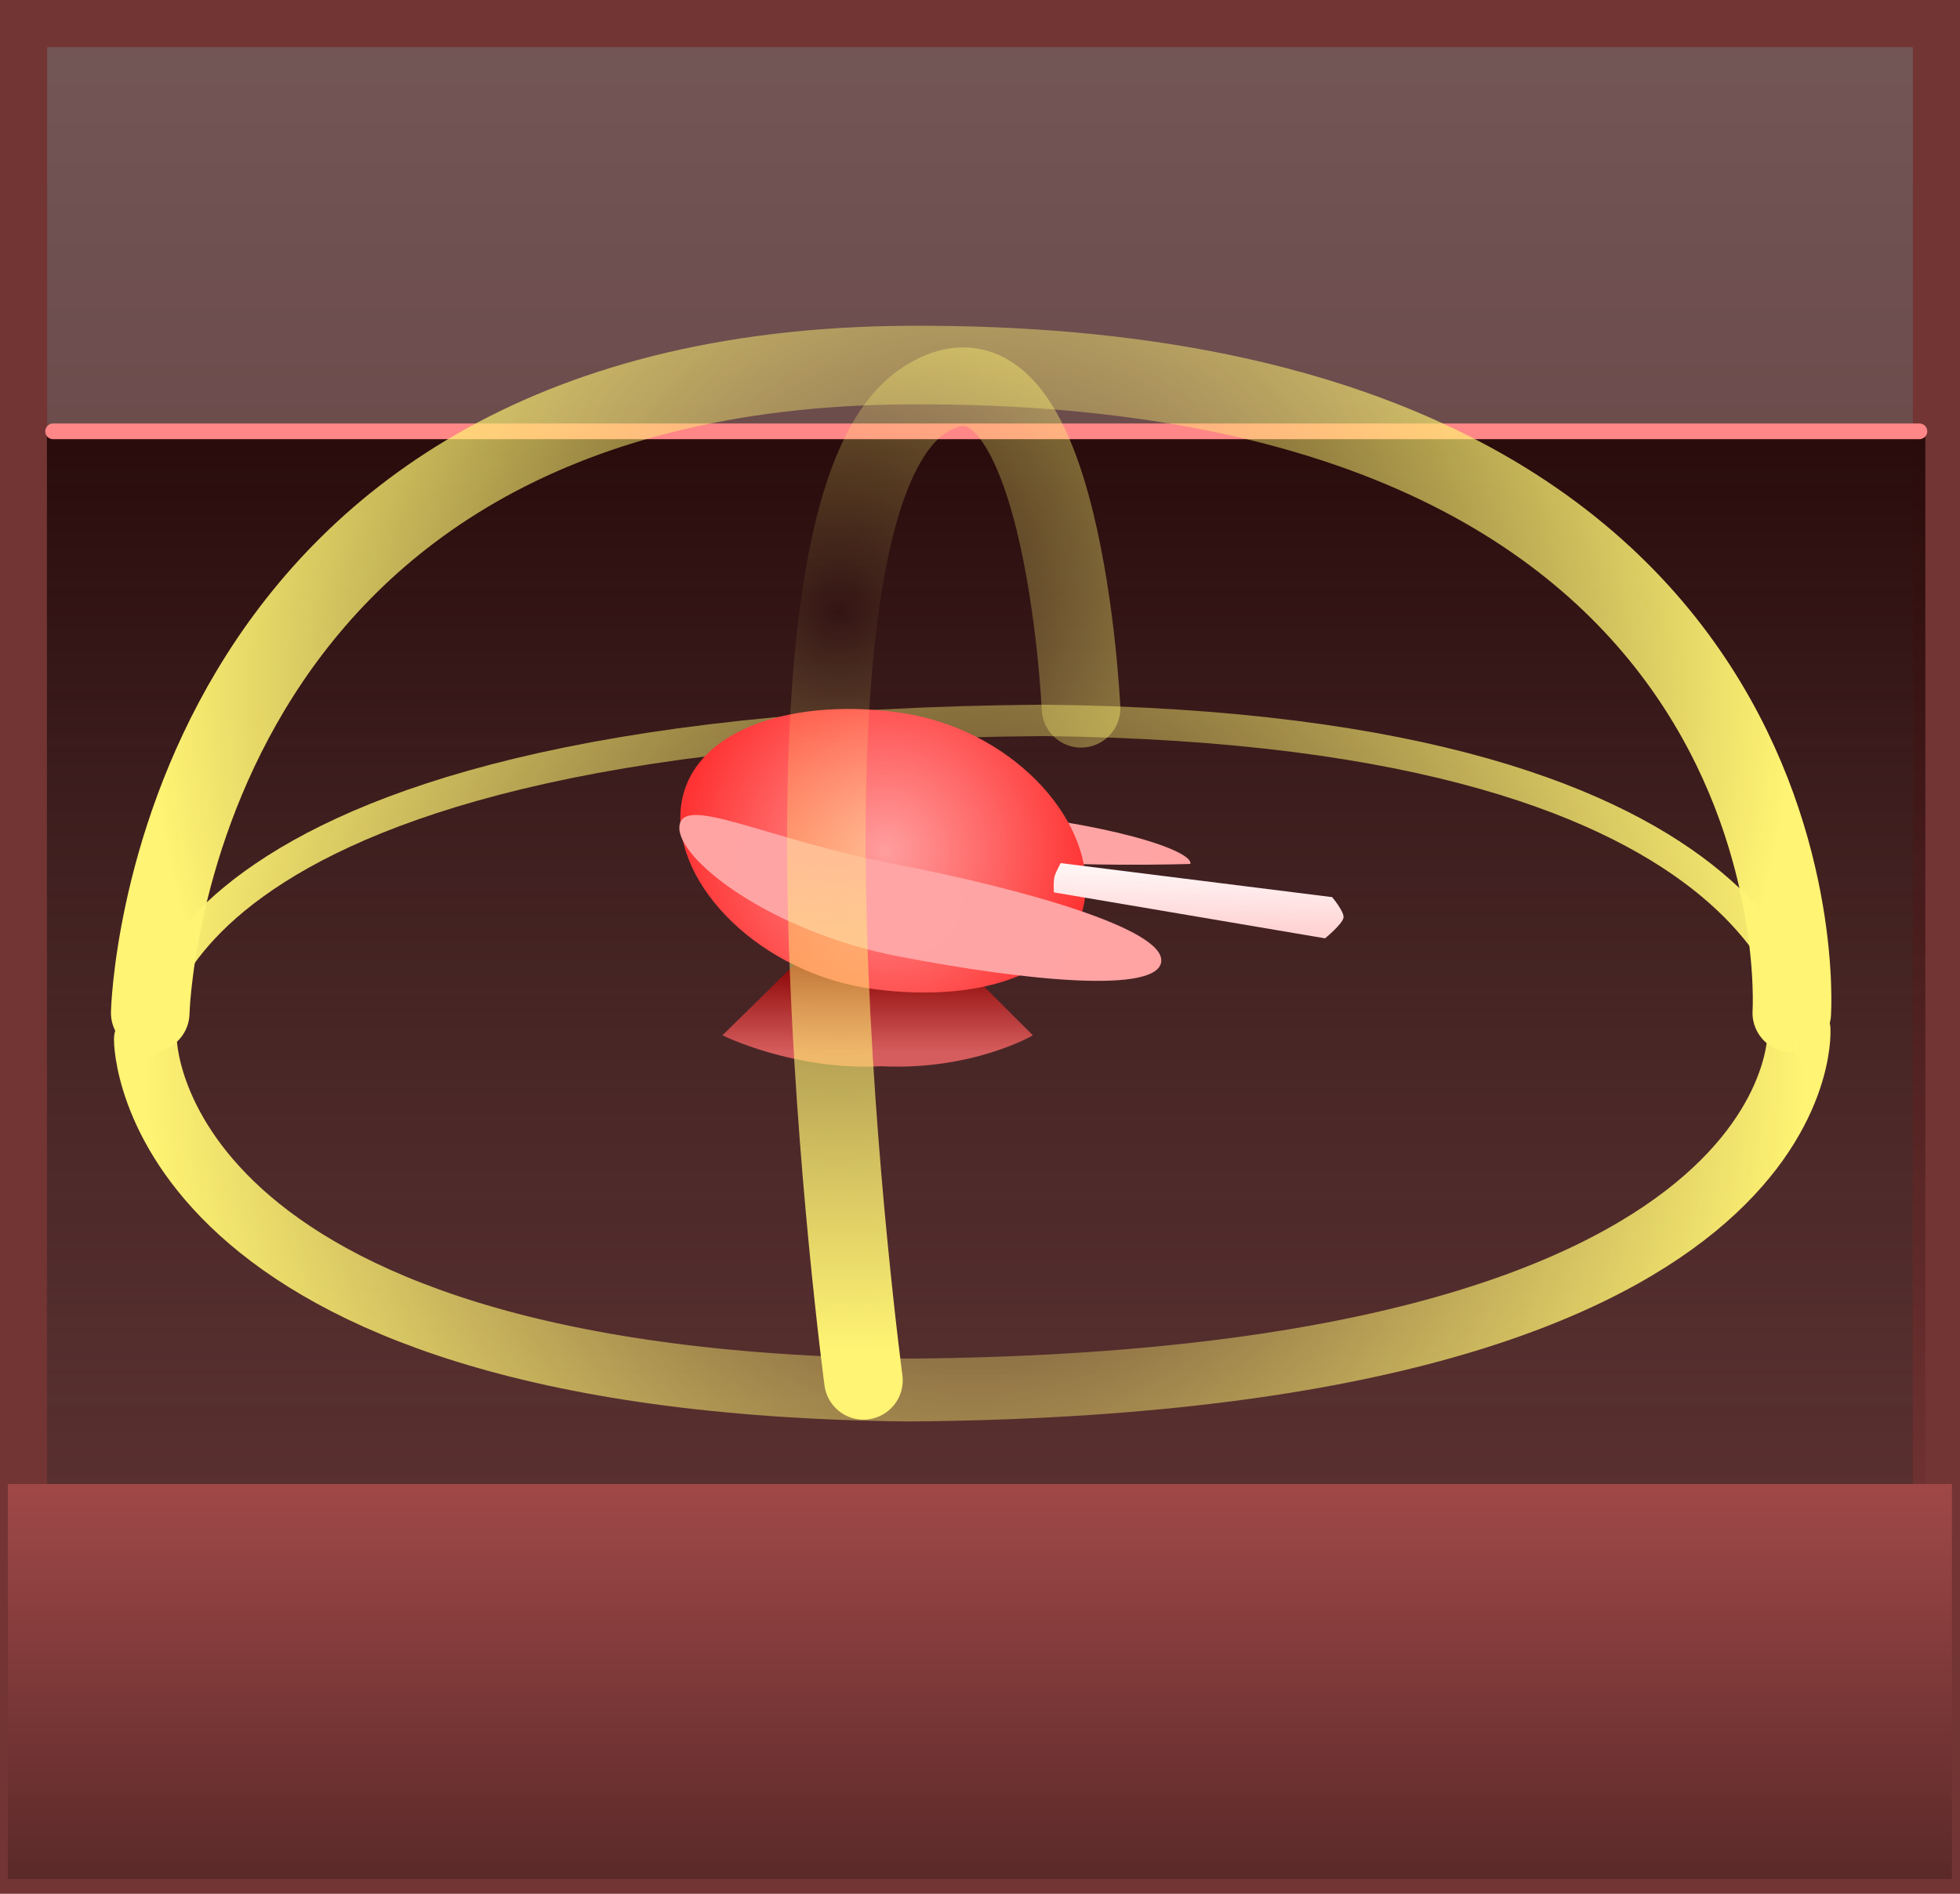<svg version="1.1" xmlns="http://www.w3.org/2000/svg" xmlns:xlink="http://www.w3.org/1999/xlink" width="62.363" height="60.261" viewBox="0,0,62.363,60.261"><defs><linearGradient x1="270.895" y1="121.102" x2="270.895" y2="179.863" gradientUnits="userSpaceOnUse" id="color-1"><stop offset="0" stop-color="#735656"/><stop offset="1" stop-color="#562828"/></linearGradient><linearGradient x1="271.09" y1="134.119" x2="271.09" y2="169.895" gradientUnits="userSpaceOnUse" id="color-2"><stop offset="0" stop-color="#290b0b"/><stop offset="1" stop-color="#290b0b" stop-opacity="0"/></linearGradient><radialGradient cx="270.802" cy="153.506" r="26.385" gradientUnits="userSpaceOnUse" id="color-3"><stop offset="0" stop-color="#fff473" stop-opacity="0"/><stop offset="1" stop-color="#fff473"/></radialGradient><linearGradient x1="270.892" y1="167.571" x2="270.892" y2="180.143" gradientUnits="userSpaceOnUse" id="color-4"><stop offset="0" stop-color="#a04848"/><stop offset="1" stop-color="#5b2929"/></linearGradient><radialGradient cx="270.17" cy="146.874" r="8.495" gradientUnits="userSpaceOnUse" id="color-5"><stop offset="0" stop-color="#ffa5a5"/><stop offset="1" stop-color="#ffa3a3"/></radialGradient><linearGradient x1="267.638" y1="150.904" x2="267.638" y2="153.828" gradientUnits="userSpaceOnUse" id="color-6"><stop offset="0" stop-color="#870000"/><stop offset="1" stop-color="#d65d5d"/></linearGradient><radialGradient cx="267.89" cy="147.42" r="6.493" gradientUnits="userSpaceOnUse" id="color-7"><stop offset="0" stop-color="#ff9e9e"/><stop offset="1" stop-color="#ff3333"/></radialGradient><linearGradient x1="277.076" y1="147.926" x2="277.035" y2="149.941" gradientUnits="userSpaceOnUse" id="color-8"><stop offset="0" stop-color="#fff7f7"/><stop offset="1" stop-color="#ffd2d2"/></linearGradient><radialGradient cx="268.468" cy="148.906" r="7.441" gradientUnits="userSpaceOnUse" id="color-9"><stop offset="0" stop-color="#ffa5a5"/><stop offset="1" stop-color="#ffa3a3"/></radialGradient><radialGradient cx="270.614" cy="142.275" r="26.12" gradientUnits="userSpaceOnUse" id="color-10"><stop offset="0" stop-color="#fff473" stop-opacity="0"/><stop offset="1" stop-color="#fff473"/></radialGradient><radialGradient cx="270.724" cy="154.352" r="26.385" gradientUnits="userSpaceOnUse" id="color-11"><stop offset="0" stop-color="#fff473" stop-opacity="0"/><stop offset="1" stop-color="#fff473"/></radialGradient><radialGradient cx="266.417" cy="139.814" r="23.538" gradientUnits="userSpaceOnUse" id="color-12"><stop offset="0" stop-color="#fff473" stop-opacity="0"/><stop offset="1" stop-color="#fff473"/></radialGradient></defs><g transform="translate(-239.713,-120.352)"><g data-paper-data="{&quot;isPaintingLayer&quot;:true}" fill-rule="nonzero" stroke-linejoin="miter" stroke-miterlimit="10" stroke-dasharray="" stroke-dashoffset="0" style="mix-blend-mode: normal"><path d="M240.463,179.863v-58.761h60.863v58.761z" fill="url(#color-1)" stroke="#733434" stroke-width="1.5" stroke-linecap="butt"/><path d="M241.206,169.895v-35.775h59.767v35.775z" data-paper-data="{&quot;index&quot;:null}" fill="url(#color-2)" stroke="none" stroke-width="0" stroke-linecap="butt"/><path d="M241.403,134.077h59.381" fill="none" stroke="#ff8787" stroke-width="0.5" stroke-linecap="round"/><path d="M244.417,153.506c0,0 -0.484,-10 28.462,-10.231c24.332,0.241 24.308,10.231 24.308,10.231" fill="none" stroke="url(#color-3)" stroke-width="1" stroke-linecap="round"/><path d="M239.963,180.143v-12.571h61.857v12.571z" fill="url(#color-4)" stroke="none" stroke-width="0" stroke-linecap="butt"/><g stroke="none" stroke-width="0"><path d="M269.996,147.635c-4.663,-0.393 -8.365,-1.052 -8.269,-1.472c0.096,-0.42 3.954,-0.442 8.617,-0.049c4.663,0.393 7.341,1.308 7.245,1.728c0,0 -3.545,0.134 -7.593,-0.207z" fill="url(#color-5)" stroke-linecap="butt"/><path d="M270.296,151.015l2.281,2.281c0,0 -1.923,1.127 -4.825,0.984c-2.775,0.148 -5.053,-0.984 -5.053,-0.984l2.436,-2.392z" fill="url(#color-6)" stroke-linecap="round"/><path d="M261.372,146.1c0.22,-2.431 3.352,-3.562 6.916,-3.08c3.564,0.482 6.18,3.355 5.96,5.786c-0.22,2.431 -3.192,3.498 -6.757,3.016c-3.564,-0.482 -6.34,-3.291 -6.119,-5.722z" fill="url(#color-7)" stroke-linecap="butt"/><path d="M282.098,148.899c0,0 0.397,0.469 0.362,0.657c-0.039,0.205 -0.586,0.654 -0.586,0.654l-8.629,-1.462c0,0 -0.024,-0.36 0.026,-0.523c0.044,-0.145 0.192,-0.408 0.192,-0.408z" fill="url(#color-8)" stroke-linecap="round"/><path d="M276.662,150.942c-0.092,1.037 -4.276,0.63 -8.36,-0.158c-4.084,-0.789 -7.064,-3.1 -6.972,-4.137c0.092,-1.037 2.75,0.408 6.833,1.196c4.084,0.789 8.59,2.062 8.498,3.099z" fill="url(#color-9)" stroke-linecap="butt"/></g><path d="M244.493,152.583c0,0 0.472,-20.497 24.154,-20.615c29.433,-0.147 28.077,20.615 28.077,20.615" fill="none" stroke="url(#color-10)" stroke-width="2.5" stroke-linecap="round"/><path d="M296.955,153.121c0,0 0.638,11.231 -28.308,11.462c-24.332,-0.241 -24.308,-11.154 -24.308,-11.154" fill="none" stroke="url(#color-11)" stroke-width="2" stroke-linecap="round"/><path d="M267.186,164.275c0,0 -3.698,-27.767 1.998,-31.23c4.351,-2.731 4.925,9.845 4.925,9.845" fill="none" stroke="url(#color-12)" stroke-width="2.5" stroke-linecap="round"/></g></g></svg>